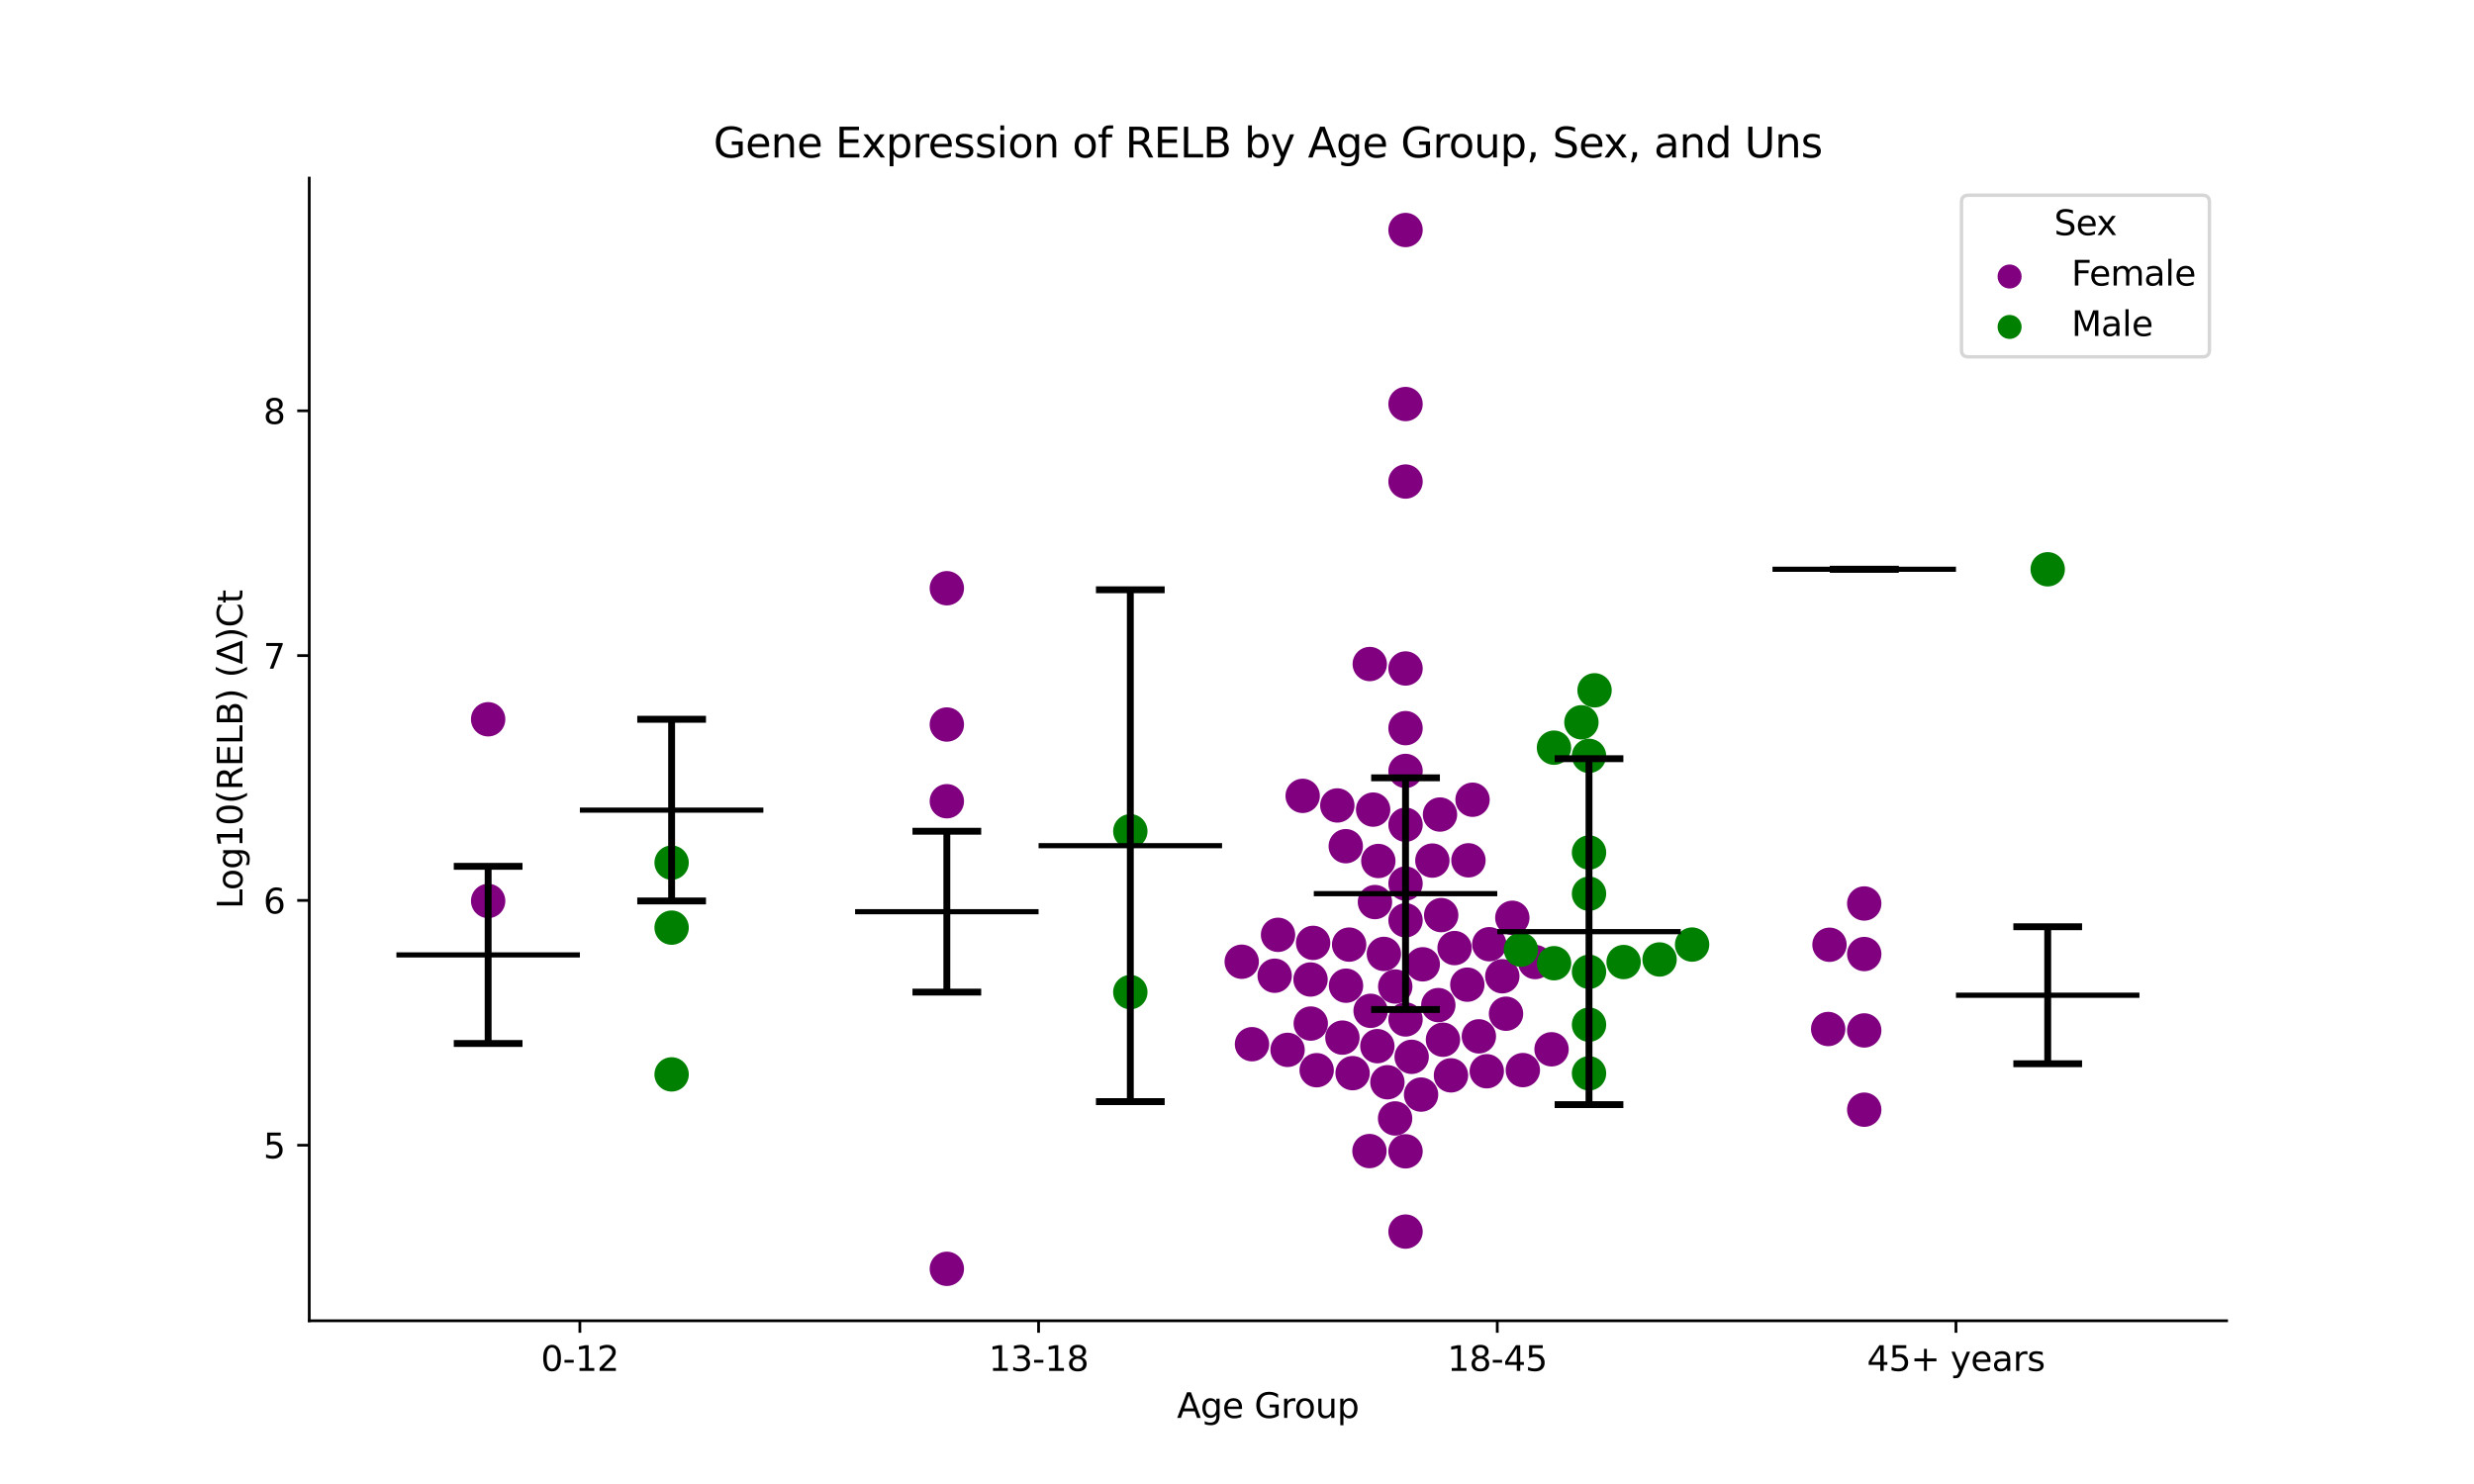 <?xml version="1.0" encoding="utf-8" standalone="no"?>
<!DOCTYPE svg PUBLIC "-//W3C//DTD SVG 1.1//EN"
  "http://www.w3.org/Graphics/SVG/1.1/DTD/svg11.dtd">
<svg xmlns:xlink="http://www.w3.org/1999/xlink" width="720pt" height="432pt" viewBox="0 0 720 432" xmlns="http://www.w3.org/2000/svg" version="1.1">
 <defs>
  <style type="text/css">*{stroke-linejoin: round; stroke-linecap: butt}</style>
 </defs>
 <g id="figure_1">
  <g id="patch_1">
   <path d="M 0 432 
L 720 432 
L 720 0 
L 0 0 
z
" style="fill: #ffffff"/>
  </g>
  <g id="axes_1">
   <g id="patch_2">
    <path d="M 90 384.48 
L 648 384.48 
L 648 51.84 
L 90 51.84 
z
" style="fill: #ffffff"/>
   </g>
   <g id="PathCollection_1">
    <defs>
     <path id="C0_0_3561aa0d0d" d="M 0 5 
C 1.326 5 2.598 4.473 3.536 3.536 
C 4.473 2.598 5 1.326 5 -0 
C 5 -1.326 4.473 -2.598 3.536 -3.536 
C 2.598 -4.473 1.326 -5 0 -5 
C -1.326 -5 -2.598 -4.473 -3.536 -3.536 
C -4.473 -2.598 -5 -1.326 -5 0 
C -5 1.326 -4.473 2.598 -3.536 3.536 
C -2.598 4.473 -1.326 5 0 5 
z
"/>
    </defs>
    <g clip-path="url(#p8a379e621e)">
     <use xlink:href="#C0_0_3561aa0d0d" x="142.062" y="262.275" style="fill: #800080"/>
    </g>
    <g clip-path="url(#p8a379e621e)">
     <use xlink:href="#C0_0_3561aa0d0d" x="142.062" y="209.385" style="fill: #800080"/>
    </g>
   </g>
   <g id="PathCollection_2">
    <defs>
     <path id="C1_0_2208c2d0ed" d="M 0 5 
C 1.326 5 2.598 4.473 3.536 3.536 
C 4.473 2.598 5 1.326 5 -0 
C 5 -1.326 4.473 -2.598 3.536 -3.536 
C 2.598 -4.473 1.326 -5 0 -5 
C -1.326 -5 -2.598 -4.473 -3.536 -3.536 
C -4.473 -2.598 -5 -1.326 -5 0 
C -5 1.326 -4.473 2.598 -3.536 3.536 
C -2.598 4.473 -1.326 5 0 5 
z
"/>
    </defs>
    <g clip-path="url(#p8a379e621e)">
     <use xlink:href="#C1_0_2208c2d0ed" x="195.459" y="270.041" style="fill: #008000"/>
    </g>
    <g clip-path="url(#p8a379e621e)">
     <use xlink:href="#C1_0_2208c2d0ed" x="195.459" y="251.122" style="fill: #008000"/>
    </g>
    <g clip-path="url(#p8a379e621e)">
     <use xlink:href="#C1_0_2208c2d0ed" x="195.459" y="312.76" style="fill: #008000"/>
    </g>
   </g>
   <g id="PathCollection_3">
    <defs>
     <path id="C2_0_47b9a21e6f" d="M 0 5 
C 1.326 5 2.598 4.473 3.536 3.536 
C 4.473 2.598 5 1.326 5 -0 
C 5 -1.326 4.473 -2.598 3.536 -3.536 
C 2.598 -4.473 1.326 -5 0 -5 
C -1.326 -5 -2.598 -4.473 -3.536 -3.536 
C -4.473 -2.598 -5 -1.326 -5 0 
C -5 1.326 -4.473 2.598 -3.536 3.536 
C -2.598 4.473 -1.326 5 0 5 
z
"/>
    </defs>
    <g clip-path="url(#p8a379e621e)">
     <use xlink:href="#C2_0_47b9a21e6f" x="275.555" y="369.36" style="fill: #800080"/>
    </g>
    <g clip-path="url(#p8a379e621e)">
     <use xlink:href="#C2_0_47b9a21e6f" x="275.555" y="210.912" style="fill: #800080"/>
    </g>
    <g clip-path="url(#p8a379e621e)">
     <use xlink:href="#C2_0_47b9a21e6f" x="275.555" y="171.237" style="fill: #800080"/>
    </g>
    <g clip-path="url(#p8a379e621e)">
     <use xlink:href="#C2_0_47b9a21e6f" x="275.555" y="233.245" style="fill: #800080"/>
    </g>
   </g>
   <g id="PathCollection_4">
    <defs>
     <path id="C3_0_a94a806443" d="M 0 5 
C 1.326 5 2.598 4.473 3.536 3.536 
C 4.473 2.598 5 1.326 5 -0 
C 5 -1.326 4.473 -2.598 3.536 -3.536 
C 2.598 -4.473 1.326 -5 0 -5 
C -1.326 -5 -2.598 -4.473 -3.536 -3.536 
C -4.473 -2.598 -5 -1.326 -5 0 
C -5 1.326 -4.473 2.598 -3.536 3.536 
C -2.598 4.473 -1.326 5 0 5 
z
"/>
    </defs>
    <g clip-path="url(#p8a379e621e)">
     <use xlink:href="#C3_0_a94a806443" x="328.952" y="288.812" style="fill: #008000"/>
    </g>
    <g clip-path="url(#p8a379e621e)">
     <use xlink:href="#C3_0_a94a806443" x="328.952" y="241.978" style="fill: #008000"/>
    </g>
   </g>
   <g id="PathCollection_5">
    <defs>
     <path id="C4_0_beb44df873" d="M 0 5 
C 1.326 5 2.598 4.473 3.536 3.536 
C 4.473 2.598 5 1.326 5 -0 
C 5 -1.326 4.473 -2.598 3.536 -3.536 
C 2.598 -4.473 1.326 -5 0 -5 
C -1.326 -5 -2.598 -4.473 -3.536 -3.536 
C -4.473 -2.598 -5 -1.326 -5 0 
C -5 1.326 -4.473 2.598 -3.536 3.536 
C -2.598 4.473 -1.326 5 0 5 
z
"/>
    </defs>
    <g clip-path="url(#p8a379e621e)">
     <use xlink:href="#C4_0_beb44df873" x="409.048" y="358.523" style="fill: #800080"/>
    </g>
    <g clip-path="url(#p8a379e621e)">
     <use xlink:href="#C4_0_beb44df873" x="438.29" y="295.102" style="fill: #800080"/>
    </g>
    <g clip-path="url(#p8a379e621e)">
     <use xlink:href="#C4_0_beb44df873" x="427.029" y="286.642" style="fill: #800080"/>
    </g>
    <g clip-path="url(#p8a379e621e)">
     <use xlink:href="#C4_0_beb44df873" x="419.939" y="302.672" style="fill: #800080"/>
    </g>
    <g clip-path="url(#p8a379e621e)">
     <use xlink:href="#C4_0_beb44df873" x="414.062" y="280.715" style="fill: #800080"/>
    </g>
    <g clip-path="url(#p8a379e621e)">
     <use xlink:href="#C4_0_beb44df873" x="432.693" y="311.848" style="fill: #800080"/>
    </g>
    <g clip-path="url(#p8a379e621e)">
     <use xlink:href="#C4_0_beb44df873" x="374.718" y="305.627" style="fill: #800080"/>
    </g>
    <g clip-path="url(#p8a379e621e)">
     <use xlink:href="#C4_0_beb44df873" x="406.011" y="325.583" style="fill: #800080"/>
    </g>
    <g clip-path="url(#p8a379e621e)">
     <use xlink:href="#C4_0_beb44df873" x="402.743" y="277.691" style="fill: #800080"/>
    </g>
    <g clip-path="url(#p8a379e621e)">
     <use xlink:href="#C4_0_beb44df873" x="418.588" y="292.589" style="fill: #800080"/>
    </g>
    <g clip-path="url(#p8a379e621e)">
     <use xlink:href="#C4_0_beb44df873" x="409.048" y="140.181" style="fill: #800080"/>
    </g>
    <g clip-path="url(#p8a379e621e)">
     <use xlink:href="#C4_0_beb44df873" x="423.318" y="275.994" style="fill: #800080"/>
    </g>
    <g clip-path="url(#p8a379e621e)">
     <use xlink:href="#C4_0_beb44df873" x="392.636" y="274.983" style="fill: #800080"/>
    </g>
    <g clip-path="url(#p8a379e621e)">
     <use xlink:href="#C4_0_beb44df873" x="361.373" y="279.966" style="fill: #800080"/>
    </g>
    <g clip-path="url(#p8a379e621e)">
     <use xlink:href="#C4_0_beb44df873" x="382.149" y="274.476" style="fill: #800080"/>
    </g>
    <g clip-path="url(#p8a379e621e)">
     <use xlink:href="#C4_0_beb44df873" x="427.357" y="250.443" style="fill: #800080"/>
    </g>
    <g clip-path="url(#p8a379e621e)">
     <use xlink:href="#C4_0_beb44df873" x="409.048" y="267.902" style="fill: #800080"/>
    </g>
    <g clip-path="url(#p8a379e621e)">
     <use xlink:href="#C4_0_beb44df873" x="400.849" y="304.541" style="fill: #800080"/>
    </g>
    <g clip-path="url(#p8a379e621e)">
     <use xlink:href="#C4_0_beb44df873" x="403.77" y="315.049" style="fill: #800080"/>
    </g>
    <g clip-path="url(#p8a379e621e)">
     <use xlink:href="#C4_0_beb44df873" x="364.363" y="303.973" style="fill: #800080"/>
    </g>
    <g clip-path="url(#p8a379e621e)">
     <use xlink:href="#C4_0_beb44df873" x="381.467" y="297.966" style="fill: #800080"/>
    </g>
    <g clip-path="url(#p8a379e621e)">
     <use xlink:href="#C4_0_beb44df873" x="409.048" y="117.617" style="fill: #800080"/>
    </g>
    <g clip-path="url(#p8a379e621e)">
     <use xlink:href="#C4_0_beb44df873" x="370.963" y="284.038" style="fill: #800080"/>
    </g>
    <g clip-path="url(#p8a379e621e)">
     <use xlink:href="#C4_0_beb44df873" x="422.269" y="313.041" style="fill: #800080"/>
    </g>
    <g clip-path="url(#p8a379e621e)">
     <use xlink:href="#C4_0_beb44df873" x="383.184" y="311.543" style="fill: #800080"/>
    </g>
    <g clip-path="url(#p8a379e621e)">
     <use xlink:href="#C4_0_beb44df873" x="409.048" y="66.96" style="fill: #800080"/>
    </g>
    <g clip-path="url(#p8a379e621e)">
     <use xlink:href="#C4_0_beb44df873" x="391.727" y="286.941" style="fill: #800080"/>
    </g>
    <g clip-path="url(#p8a379e621e)">
     <use xlink:href="#C4_0_beb44df873" x="409.048" y="194.597" style="fill: #800080"/>
    </g>
    <g clip-path="url(#p8a379e621e)">
     <use xlink:href="#C4_0_beb44df873" x="413.569" y="318.641" style="fill: #800080"/>
    </g>
    <g clip-path="url(#p8a379e621e)">
     <use xlink:href="#C4_0_beb44df873" x="437.21" y="284.196" style="fill: #800080"/>
    </g>
    <g clip-path="url(#p8a379e621e)">
     <use xlink:href="#C4_0_beb44df873" x="390.677" y="302.06" style="fill: #800080"/>
    </g>
    <g clip-path="url(#p8a379e621e)">
     <use xlink:href="#C4_0_beb44df873" x="406.053" y="287.182" style="fill: #800080"/>
    </g>
    <g clip-path="url(#p8a379e621e)">
     <use xlink:href="#C4_0_beb44df873" x="381.4" y="285.136" style="fill: #800080"/>
    </g>
    <g clip-path="url(#p8a379e621e)">
     <use xlink:href="#C4_0_beb44df873" x="409.048" y="257.206" style="fill: #800080"/>
    </g>
    <g clip-path="url(#p8a379e621e)">
     <use xlink:href="#C4_0_beb44df873" x="443.188" y="311.512" style="fill: #800080"/>
    </g>
    <g clip-path="url(#p8a379e621e)">
     <use xlink:href="#C4_0_beb44df873" x="451.542" y="305.454" style="fill: #800080"/>
    </g>
    <g clip-path="url(#p8a379e621e)">
     <use xlink:href="#C4_0_beb44df873" x="409.048" y="211.965" style="fill: #800080"/>
    </g>
    <g clip-path="url(#p8a379e621e)">
     <use xlink:href="#C4_0_beb44df873" x="393.645" y="312.401" style="fill: #800080"/>
    </g>
    <g clip-path="url(#p8a379e621e)">
     <use xlink:href="#C4_0_beb44df873" x="371.942" y="272.134" style="fill: #800080"/>
    </g>
    <g clip-path="url(#p8a379e621e)">
     <use xlink:href="#C4_0_beb44df873" x="389.197" y="234.47" style="fill: #800080"/>
    </g>
    <g clip-path="url(#p8a379e621e)">
     <use xlink:href="#C4_0_beb44df873" x="399.619" y="235.682" style="fill: #800080"/>
    </g>
    <g clip-path="url(#p8a379e621e)">
     <use xlink:href="#C4_0_beb44df873" x="419.428" y="266.395" style="fill: #800080"/>
    </g>
    <g clip-path="url(#p8a379e621e)">
     <use xlink:href="#C4_0_beb44df873" x="409.048" y="240.083" style="fill: #800080"/>
    </g>
    <g clip-path="url(#p8a379e621e)">
     <use xlink:href="#C4_0_beb44df873" x="419.076" y="237.118" style="fill: #800080"/>
    </g>
    <g clip-path="url(#p8a379e621e)">
     <use xlink:href="#C4_0_beb44df873" x="379.113" y="231.682" style="fill: #800080"/>
    </g>
    <g clip-path="url(#p8a379e621e)">
     <use xlink:href="#C4_0_beb44df873" x="409.048" y="335.155" style="fill: #800080"/>
    </g>
    <g clip-path="url(#p8a379e621e)">
     <use xlink:href="#C4_0_beb44df873" x="398.636" y="193.306" style="fill: #800080"/>
    </g>
    <g clip-path="url(#p8a379e621e)">
     <use xlink:href="#C4_0_beb44df873" x="428.55" y="232.807" style="fill: #800080"/>
    </g>
    <g clip-path="url(#p8a379e621e)">
     <use xlink:href="#C4_0_beb44df873" x="416.857" y="250.522" style="fill: #800080"/>
    </g>
    <g clip-path="url(#p8a379e621e)">
     <use xlink:href="#C4_0_beb44df873" x="391.654" y="246.33" style="fill: #800080"/>
    </g>
    <g clip-path="url(#p8a379e621e)">
     <use xlink:href="#C4_0_beb44df873" x="446.767" y="280.054" style="fill: #800080"/>
    </g>
    <g clip-path="url(#p8a379e621e)">
     <use xlink:href="#C4_0_beb44df873" x="440.126" y="267.174" style="fill: #800080"/>
    </g>
    <g clip-path="url(#p8a379e621e)">
     <use xlink:href="#C4_0_beb44df873" x="409.048" y="224.426" style="fill: #800080"/>
    </g>
    <g clip-path="url(#p8a379e621e)">
     <use xlink:href="#C4_0_beb44df873" x="410.83" y="307.646" style="fill: #800080"/>
    </g>
    <g clip-path="url(#p8a379e621e)">
     <use xlink:href="#C4_0_beb44df873" x="400.148" y="262.596" style="fill: #800080"/>
    </g>
    <g clip-path="url(#p8a379e621e)">
     <use xlink:href="#C4_0_beb44df873" x="398.548" y="335.083" style="fill: #800080"/>
    </g>
    <g clip-path="url(#p8a379e621e)">
     <use xlink:href="#C4_0_beb44df873" x="398.883" y="294.259" style="fill: #800080"/>
    </g>
    <g clip-path="url(#p8a379e621e)">
     <use xlink:href="#C4_0_beb44df873" x="401.128" y="250.641" style="fill: #800080"/>
    </g>
    <g clip-path="url(#p8a379e621e)">
     <use xlink:href="#C4_0_beb44df873" x="430.388" y="301.687" style="fill: #800080"/>
    </g>
    <g clip-path="url(#p8a379e621e)">
     <use xlink:href="#C4_0_beb44df873" x="409.048" y="296.766" style="fill: #800080"/>
    </g>
    <g clip-path="url(#p8a379e621e)">
     <use xlink:href="#C4_0_beb44df873" x="433.421" y="274.87" style="fill: #800080"/>
    </g>
   </g>
   <g id="PathCollection_6">
    <defs>
     <path id="C5_0_967a2cacb2" d="M 0 5 
C 1.326 5 2.598 4.473 3.536 3.536 
C 4.473 2.598 5 1.326 5 -0 
C 5 -1.326 4.473 -2.598 3.536 -3.536 
C 2.598 -4.473 1.326 -5 0 -5 
C -1.326 -5 -2.598 -4.473 -3.536 -3.536 
C -4.473 -2.598 -5 -1.326 -5 0 
C -5 1.326 -4.473 2.598 -3.536 3.536 
C -2.598 4.473 -1.326 5 0 5 
z
"/>
    </defs>
    <g clip-path="url(#p8a379e621e)">
     <use xlink:href="#C5_0_967a2cacb2" x="452.278" y="280.398" style="fill: #008000"/>
    </g>
    <g clip-path="url(#p8a379e621e)">
     <use xlink:href="#C5_0_967a2cacb2" x="462.445" y="282.896" style="fill: #008000"/>
    </g>
    <g clip-path="url(#p8a379e621e)">
     <use xlink:href="#C5_0_967a2cacb2" x="462.445" y="312.458" style="fill: #008000"/>
    </g>
    <g clip-path="url(#p8a379e621e)">
     <use xlink:href="#C5_0_967a2cacb2" x="492.446" y="274.973" style="fill: #008000"/>
    </g>
    <g clip-path="url(#p8a379e621e)">
     <use xlink:href="#C5_0_967a2cacb2" x="460.231" y="210.268" style="fill: #008000"/>
    </g>
    <g clip-path="url(#p8a379e621e)">
     <use xlink:href="#C5_0_967a2cacb2" x="462.445" y="248.17" style="fill: #008000"/>
    </g>
    <g clip-path="url(#p8a379e621e)">
     <use xlink:href="#C5_0_967a2cacb2" x="462.445" y="298.29" style="fill: #008000"/>
    </g>
    <g clip-path="url(#p8a379e621e)">
     <use xlink:href="#C5_0_967a2cacb2" x="464.058" y="200.956" style="fill: #008000"/>
    </g>
    <g clip-path="url(#p8a379e621e)">
     <use xlink:href="#C5_0_967a2cacb2" x="482.983" y="279.307" style="fill: #008000"/>
    </g>
    <g clip-path="url(#p8a379e621e)">
     <use xlink:href="#C5_0_967a2cacb2" x="442.63" y="276.452" style="fill: #008000"/>
    </g>
    <g clip-path="url(#p8a379e621e)">
     <use xlink:href="#C5_0_967a2cacb2" x="462.445" y="260.166" style="fill: #008000"/>
    </g>
    <g clip-path="url(#p8a379e621e)">
     <use xlink:href="#C5_0_967a2cacb2" x="472.513" y="280.056" style="fill: #008000"/>
    </g>
    <g clip-path="url(#p8a379e621e)">
     <use xlink:href="#C5_0_967a2cacb2" x="462.445" y="220.043" style="fill: #008000"/>
    </g>
    <g clip-path="url(#p8a379e621e)">
     <use xlink:href="#C5_0_967a2cacb2" x="452.249" y="217.653" style="fill: #008000"/>
    </g>
   </g>
   <g id="PathCollection_7">
    <defs>
     <path id="C6_0_1c5e62ba7e" d="M 0 5 
C 1.326 5 2.598 4.473 3.536 3.536 
C 4.473 2.598 5 1.326 5 -0 
C 5 -1.326 4.473 -2.598 3.536 -3.536 
C 2.598 -4.473 1.326 -5 0 -5 
C -1.326 -5 -2.598 -4.473 -3.536 -3.536 
C -4.473 -2.598 -5 -1.326 -5 0 
C -5 1.326 -4.473 2.598 -3.536 3.536 
C -2.598 4.473 -1.326 5 0 5 
z
"/>
    </defs>
    <g clip-path="url(#p8a379e621e)">
     <use xlink:href="#C6_0_1c5e62ba7e" x="532.431" y="275.024" style="fill: #800080"/>
    </g>
    <g clip-path="url(#p8a379e621e)">
     <use xlink:href="#C6_0_1c5e62ba7e" x="542.541" y="277.726" style="fill: #800080"/>
    </g>
    <g clip-path="url(#p8a379e621e)">
     <use xlink:href="#C6_0_1c5e62ba7e" x="542.541" y="323.035" style="fill: #800080"/>
    </g>
    <g clip-path="url(#p8a379e621e)">
     <use xlink:href="#C6_0_1c5e62ba7e" x="542.541" y="299.961" style="fill: #800080"/>
    </g>
    <g clip-path="url(#p8a379e621e)">
     <use xlink:href="#C6_0_1c5e62ba7e" x="532.049" y="299.552" style="fill: #800080"/>
    </g>
    <g clip-path="url(#p8a379e621e)">
     <use xlink:href="#C6_0_1c5e62ba7e" x="542.541" y="263.009" style="fill: #800080"/>
    </g>
   </g>
   <g id="PathCollection_8">
    <defs>
     <path id="mcac1f02730" d="M 0 5 
C 1.326 5 2.598 4.473 3.536 3.536 
C 4.473 2.598 5 1.326 5 0 
C 5 -1.326 4.473 -2.598 3.536 -3.536 
C 2.598 -4.473 1.326 -5 0 -5 
C -1.326 -5 -2.598 -4.473 -3.536 -3.536 
C -4.473 -2.598 -5 -1.326 -5 0 
C -5 1.326 -4.473 2.598 -3.536 3.536 
C -2.598 4.473 -1.326 5 0 5 
z
"/>
    </defs>
    <g clip-path="url(#p8a379e621e)">
     <use xlink:href="#mcac1f02730" x="595.938" y="165.721" style="fill: #008000"/>
    </g>
   </g>
   <g id="PathCollection_9"/>
   <g id="PathCollection_10"/>
   <g id="matplotlib.axis_1">
    <g id="xtick_1">
     <g id="line2d_1">
      <defs>
       <path id="m7f7aa48b36" d="M 0 0 
L 0 3.5 
" style="stroke: #000000; stroke-width: 0.8"/>
      </defs>
      <g>
       <use xlink:href="#m7f7aa48b36" x="168.761" y="384.48" style="stroke: #000000; stroke-width: 0.8"/>
      </g>
     </g>
     <g id="text_1">
      <!-- 0-12 -->
      <g transform="translate(157.413 399.078) scale(0.1 -0.1)">
       <defs>
        <path id="DejaVuSans-30" d="M 2034 4250 
Q 1547 4250 1301 3770 
Q 1056 3291 1056 2328 
Q 1056 1369 1301 889 
Q 1547 409 2034 409 
Q 2525 409 2770 889 
Q 3016 1369 3016 2328 
Q 3016 3291 2770 3770 
Q 2525 4250 2034 4250 
z
M 2034 4750 
Q 2819 4750 3233 4129 
Q 3647 3509 3647 2328 
Q 3647 1150 3233 529 
Q 2819 -91 2034 -91 
Q 1250 -91 836 529 
Q 422 1150 422 2328 
Q 422 3509 836 4129 
Q 1250 4750 2034 4750 
z
" transform="scale(0.016)"/>
        <path id="DejaVuSans-2d" d="M 313 2009 
L 1997 2009 
L 1997 1497 
L 313 1497 
L 313 2009 
z
" transform="scale(0.016)"/>
        <path id="DejaVuSans-31" d="M 794 531 
L 1825 531 
L 1825 4091 
L 703 3866 
L 703 4441 
L 1819 4666 
L 2450 4666 
L 2450 531 
L 3481 531 
L 3481 0 
L 794 0 
L 794 531 
z
" transform="scale(0.016)"/>
        <path id="DejaVuSans-32" d="M 1228 531 
L 3431 531 
L 3431 0 
L 469 0 
L 469 531 
Q 828 903 1448 1529 
Q 2069 2156 2228 2338 
Q 2531 2678 2651 2914 
Q 2772 3150 2772 3378 
Q 2772 3750 2511 3984 
Q 2250 4219 1831 4219 
Q 1534 4219 1204 4116 
Q 875 4013 500 3803 
L 500 4441 
Q 881 4594 1212 4672 
Q 1544 4750 1819 4750 
Q 2544 4750 2975 4387 
Q 3406 4025 3406 3419 
Q 3406 3131 3298 2873 
Q 3191 2616 2906 2266 
Q 2828 2175 2409 1742 
Q 1991 1309 1228 531 
z
" transform="scale(0.016)"/>
       </defs>
       <use xlink:href="#DejaVuSans-30"/>
       <use xlink:href="#DejaVuSans-2d" x="63.623"/>
       <use xlink:href="#DejaVuSans-31" x="99.707"/>
       <use xlink:href="#DejaVuSans-32" x="163.33"/>
      </g>
     </g>
    </g>
    <g id="xtick_2">
     <g id="line2d_2">
      <g>
       <use xlink:href="#m7f7aa48b36" x="302.254" y="384.48" style="stroke: #000000; stroke-width: 0.8"/>
      </g>
     </g>
     <g id="text_2">
      <!-- 13-18 -->
      <g transform="translate(287.725 399.078) scale(0.1 -0.1)">
       <defs>
        <path id="DejaVuSans-33" d="M 2597 2516 
Q 3050 2419 3304 2112 
Q 3559 1806 3559 1356 
Q 3559 666 3084 287 
Q 2609 -91 1734 -91 
Q 1441 -91 1130 -33 
Q 819 25 488 141 
L 488 750 
Q 750 597 1062 519 
Q 1375 441 1716 441 
Q 2309 441 2620 675 
Q 2931 909 2931 1356 
Q 2931 1769 2642 2001 
Q 2353 2234 1838 2234 
L 1294 2234 
L 1294 2753 
L 1863 2753 
Q 2328 2753 2575 2939 
Q 2822 3125 2822 3475 
Q 2822 3834 2567 4026 
Q 2313 4219 1838 4219 
Q 1578 4219 1281 4162 
Q 984 4106 628 3988 
L 628 4550 
Q 988 4650 1302 4700 
Q 1616 4750 1894 4750 
Q 2613 4750 3031 4423 
Q 3450 4097 3450 3541 
Q 3450 3153 3228 2886 
Q 3006 2619 2597 2516 
z
" transform="scale(0.016)"/>
        <path id="DejaVuSans-38" d="M 2034 2216 
Q 1584 2216 1326 1975 
Q 1069 1734 1069 1313 
Q 1069 891 1326 650 
Q 1584 409 2034 409 
Q 2484 409 2743 651 
Q 3003 894 3003 1313 
Q 3003 1734 2745 1975 
Q 2488 2216 2034 2216 
z
M 1403 2484 
Q 997 2584 770 2862 
Q 544 3141 544 3541 
Q 544 4100 942 4425 
Q 1341 4750 2034 4750 
Q 2731 4750 3128 4425 
Q 3525 4100 3525 3541 
Q 3525 3141 3298 2862 
Q 3072 2584 2669 2484 
Q 3125 2378 3379 2068 
Q 3634 1759 3634 1313 
Q 3634 634 3220 271 
Q 2806 -91 2034 -91 
Q 1263 -91 848 271 
Q 434 634 434 1313 
Q 434 1759 690 2068 
Q 947 2378 1403 2484 
z
M 1172 3481 
Q 1172 3119 1398 2916 
Q 1625 2713 2034 2713 
Q 2441 2713 2670 2916 
Q 2900 3119 2900 3481 
Q 2900 3844 2670 4047 
Q 2441 4250 2034 4250 
Q 1625 4250 1398 4047 
Q 1172 3844 1172 3481 
z
" transform="scale(0.016)"/>
       </defs>
       <use xlink:href="#DejaVuSans-31"/>
       <use xlink:href="#DejaVuSans-33" x="63.623"/>
       <use xlink:href="#DejaVuSans-2d" x="127.246"/>
       <use xlink:href="#DejaVuSans-31" x="163.33"/>
       <use xlink:href="#DejaVuSans-38" x="226.953"/>
      </g>
     </g>
    </g>
    <g id="xtick_3">
     <g id="line2d_3">
      <g>
       <use xlink:href="#m7f7aa48b36" x="435.746" y="384.48" style="stroke: #000000; stroke-width: 0.8"/>
      </g>
     </g>
     <g id="text_3">
      <!-- 18-45 -->
      <g transform="translate(421.218 399.078) scale(0.1 -0.1)">
       <defs>
        <path id="DejaVuSans-34" d="M 2419 4116 
L 825 1625 
L 2419 1625 
L 2419 4116 
z
M 2253 4666 
L 3047 4666 
L 3047 1625 
L 3713 1625 
L 3713 1100 
L 3047 1100 
L 3047 0 
L 2419 0 
L 2419 1100 
L 313 1100 
L 313 1709 
L 2253 4666 
z
" transform="scale(0.016)"/>
        <path id="DejaVuSans-35" d="M 691 4666 
L 3169 4666 
L 3169 4134 
L 1269 4134 
L 1269 2991 
Q 1406 3038 1543 3061 
Q 1681 3084 1819 3084 
Q 2600 3084 3056 2656 
Q 3513 2228 3513 1497 
Q 3513 744 3044 326 
Q 2575 -91 1722 -91 
Q 1428 -91 1123 -41 
Q 819 9 494 109 
L 494 744 
Q 775 591 1075 516 
Q 1375 441 1709 441 
Q 2250 441 2565 725 
Q 2881 1009 2881 1497 
Q 2881 1984 2565 2268 
Q 2250 2553 1709 2553 
Q 1456 2553 1204 2497 
Q 953 2441 691 2322 
L 691 4666 
z
" transform="scale(0.016)"/>
       </defs>
       <use xlink:href="#DejaVuSans-31"/>
       <use xlink:href="#DejaVuSans-38" x="63.623"/>
       <use xlink:href="#DejaVuSans-2d" x="127.246"/>
       <use xlink:href="#DejaVuSans-34" x="163.33"/>
       <use xlink:href="#DejaVuSans-35" x="226.953"/>
      </g>
     </g>
    </g>
    <g id="xtick_4">
     <g id="line2d_4">
      <g>
       <use xlink:href="#m7f7aa48b36" x="569.239" y="384.48" style="stroke: #000000; stroke-width: 0.8"/>
      </g>
     </g>
     <g id="text_4">
      <!-- 45+ years -->
      <g transform="translate(543.338 399.078) scale(0.1 -0.1)">
       <defs>
        <path id="DejaVuSans-2b" d="M 2944 4013 
L 2944 2272 
L 4684 2272 
L 4684 1741 
L 2944 1741 
L 2944 0 
L 2419 0 
L 2419 1741 
L 678 1741 
L 678 2272 
L 2419 2272 
L 2419 4013 
L 2944 4013 
z
" transform="scale(0.016)"/>
        <path id="DejaVuSans-20" transform="scale(0.016)"/>
        <path id="DejaVuSans-79" d="M 2059 -325 
Q 1816 -950 1584 -1140 
Q 1353 -1331 966 -1331 
L 506 -1331 
L 506 -850 
L 844 -850 
Q 1081 -850 1212 -737 
Q 1344 -625 1503 -206 
L 1606 56 
L 191 3500 
L 800 3500 
L 1894 763 
L 2988 3500 
L 3597 3500 
L 2059 -325 
z
" transform="scale(0.016)"/>
        <path id="DejaVuSans-65" d="M 3597 1894 
L 3597 1613 
L 953 1613 
Q 991 1019 1311 708 
Q 1631 397 2203 397 
Q 2534 397 2845 478 
Q 3156 559 3463 722 
L 3463 178 
Q 3153 47 2828 -22 
Q 2503 -91 2169 -91 
Q 1331 -91 842 396 
Q 353 884 353 1716 
Q 353 2575 817 3079 
Q 1281 3584 2069 3584 
Q 2775 3584 3186 3129 
Q 3597 2675 3597 1894 
z
M 3022 2063 
Q 3016 2534 2758 2815 
Q 2500 3097 2075 3097 
Q 1594 3097 1305 2825 
Q 1016 2553 972 2059 
L 3022 2063 
z
" transform="scale(0.016)"/>
        <path id="DejaVuSans-61" d="M 2194 1759 
Q 1497 1759 1228 1600 
Q 959 1441 959 1056 
Q 959 750 1161 570 
Q 1363 391 1709 391 
Q 2188 391 2477 730 
Q 2766 1069 2766 1631 
L 2766 1759 
L 2194 1759 
z
M 3341 1997 
L 3341 0 
L 2766 0 
L 2766 531 
Q 2569 213 2275 61 
Q 1981 -91 1556 -91 
Q 1019 -91 701 211 
Q 384 513 384 1019 
Q 384 1609 779 1909 
Q 1175 2209 1959 2209 
L 2766 2209 
L 2766 2266 
Q 2766 2663 2505 2880 
Q 2244 3097 1772 3097 
Q 1472 3097 1187 3025 
Q 903 2953 641 2809 
L 641 3341 
Q 956 3463 1253 3523 
Q 1550 3584 1831 3584 
Q 2591 3584 2966 3190 
Q 3341 2797 3341 1997 
z
" transform="scale(0.016)"/>
        <path id="DejaVuSans-72" d="M 2631 2963 
Q 2534 3019 2420 3045 
Q 2306 3072 2169 3072 
Q 1681 3072 1420 2755 
Q 1159 2438 1159 1844 
L 1159 0 
L 581 0 
L 581 3500 
L 1159 3500 
L 1159 2956 
Q 1341 3275 1631 3429 
Q 1922 3584 2338 3584 
Q 2397 3584 2469 3576 
Q 2541 3569 2628 3553 
L 2631 2963 
z
" transform="scale(0.016)"/>
        <path id="DejaVuSans-73" d="M 2834 3397 
L 2834 2853 
Q 2591 2978 2328 3040 
Q 2066 3103 1784 3103 
Q 1356 3103 1142 2972 
Q 928 2841 928 2578 
Q 928 2378 1081 2264 
Q 1234 2150 1697 2047 
L 1894 2003 
Q 2506 1872 2764 1633 
Q 3022 1394 3022 966 
Q 3022 478 2636 193 
Q 2250 -91 1575 -91 
Q 1294 -91 989 -36 
Q 684 19 347 128 
L 347 722 
Q 666 556 975 473 
Q 1284 391 1588 391 
Q 1994 391 2212 530 
Q 2431 669 2431 922 
Q 2431 1156 2273 1281 
Q 2116 1406 1581 1522 
L 1381 1569 
Q 847 1681 609 1914 
Q 372 2147 372 2553 
Q 372 3047 722 3315 
Q 1072 3584 1716 3584 
Q 2034 3584 2315 3537 
Q 2597 3491 2834 3397 
z
" transform="scale(0.016)"/>
       </defs>
       <use xlink:href="#DejaVuSans-34"/>
       <use xlink:href="#DejaVuSans-35" x="63.623"/>
       <use xlink:href="#DejaVuSans-2b" x="127.246"/>
       <use xlink:href="#DejaVuSans-20" x="211.035"/>
       <use xlink:href="#DejaVuSans-79" x="242.822"/>
       <use xlink:href="#DejaVuSans-65" x="302.002"/>
       <use xlink:href="#DejaVuSans-61" x="363.525"/>
       <use xlink:href="#DejaVuSans-72" x="424.805"/>
       <use xlink:href="#DejaVuSans-73" x="465.918"/>
      </g>
     </g>
    </g>
    <g id="text_5">
     <!-- Age Group -->
     <g transform="translate(342.52 412.757) scale(0.1 -0.1)">
      <defs>
       <path id="DejaVuSans-41" d="M 2188 4044 
L 1331 1722 
L 3047 1722 
L 2188 4044 
z
M 1831 4666 
L 2547 4666 
L 4325 0 
L 3669 0 
L 3244 1197 
L 1141 1197 
L 716 0 
L 50 0 
L 1831 4666 
z
" transform="scale(0.016)"/>
       <path id="DejaVuSans-67" d="M 2906 1791 
Q 2906 2416 2648 2759 
Q 2391 3103 1925 3103 
Q 1463 3103 1205 2759 
Q 947 2416 947 1791 
Q 947 1169 1205 825 
Q 1463 481 1925 481 
Q 2391 481 2648 825 
Q 2906 1169 2906 1791 
z
M 3481 434 
Q 3481 -459 3084 -895 
Q 2688 -1331 1869 -1331 
Q 1566 -1331 1297 -1286 
Q 1028 -1241 775 -1147 
L 775 -588 
Q 1028 -725 1275 -790 
Q 1522 -856 1778 -856 
Q 2344 -856 2625 -561 
Q 2906 -266 2906 331 
L 2906 616 
Q 2728 306 2450 153 
Q 2172 0 1784 0 
Q 1141 0 747 490 
Q 353 981 353 1791 
Q 353 2603 747 3093 
Q 1141 3584 1784 3584 
Q 2172 3584 2450 3431 
Q 2728 3278 2906 2969 
L 2906 3500 
L 3481 3500 
L 3481 434 
z
" transform="scale(0.016)"/>
       <path id="DejaVuSans-47" d="M 3809 666 
L 3809 1919 
L 2778 1919 
L 2778 2438 
L 4434 2438 
L 4434 434 
Q 4069 175 3628 42 
Q 3188 -91 2688 -91 
Q 1594 -91 976 548 
Q 359 1188 359 2328 
Q 359 3472 976 4111 
Q 1594 4750 2688 4750 
Q 3144 4750 3555 4637 
Q 3966 4525 4313 4306 
L 4313 3634 
Q 3963 3931 3569 4081 
Q 3175 4231 2741 4231 
Q 1884 4231 1454 3753 
Q 1025 3275 1025 2328 
Q 1025 1384 1454 906 
Q 1884 428 2741 428 
Q 3075 428 3337 486 
Q 3600 544 3809 666 
z
" transform="scale(0.016)"/>
       <path id="DejaVuSans-6f" d="M 1959 3097 
Q 1497 3097 1228 2736 
Q 959 2375 959 1747 
Q 959 1119 1226 758 
Q 1494 397 1959 397 
Q 2419 397 2687 759 
Q 2956 1122 2956 1747 
Q 2956 2369 2687 2733 
Q 2419 3097 1959 3097 
z
M 1959 3584 
Q 2709 3584 3137 3096 
Q 3566 2609 3566 1747 
Q 3566 888 3137 398 
Q 2709 -91 1959 -91 
Q 1206 -91 779 398 
Q 353 888 353 1747 
Q 353 2609 779 3096 
Q 1206 3584 1959 3584 
z
" transform="scale(0.016)"/>
       <path id="DejaVuSans-75" d="M 544 1381 
L 544 3500 
L 1119 3500 
L 1119 1403 
Q 1119 906 1312 657 
Q 1506 409 1894 409 
Q 2359 409 2629 706 
Q 2900 1003 2900 1516 
L 2900 3500 
L 3475 3500 
L 3475 0 
L 2900 0 
L 2900 538 
Q 2691 219 2414 64 
Q 2138 -91 1772 -91 
Q 1169 -91 856 284 
Q 544 659 544 1381 
z
M 1991 3584 
L 1991 3584 
z
" transform="scale(0.016)"/>
       <path id="DejaVuSans-70" d="M 1159 525 
L 1159 -1331 
L 581 -1331 
L 581 3500 
L 1159 3500 
L 1159 2969 
Q 1341 3281 1617 3432 
Q 1894 3584 2278 3584 
Q 2916 3584 3314 3078 
Q 3713 2572 3713 1747 
Q 3713 922 3314 415 
Q 2916 -91 2278 -91 
Q 1894 -91 1617 61 
Q 1341 213 1159 525 
z
M 3116 1747 
Q 3116 2381 2855 2742 
Q 2594 3103 2138 3103 
Q 1681 3103 1420 2742 
Q 1159 2381 1159 1747 
Q 1159 1113 1420 752 
Q 1681 391 2138 391 
Q 2594 391 2855 752 
Q 3116 1113 3116 1747 
z
" transform="scale(0.016)"/>
      </defs>
      <use xlink:href="#DejaVuSans-41"/>
      <use xlink:href="#DejaVuSans-67" x="68.408"/>
      <use xlink:href="#DejaVuSans-65" x="131.885"/>
      <use xlink:href="#DejaVuSans-20" x="193.408"/>
      <use xlink:href="#DejaVuSans-47" x="225.195"/>
      <use xlink:href="#DejaVuSans-72" x="302.686"/>
      <use xlink:href="#DejaVuSans-6f" x="341.549"/>
      <use xlink:href="#DejaVuSans-75" x="402.73"/>
      <use xlink:href="#DejaVuSans-70" x="466.109"/>
     </g>
    </g>
   </g>
   <g id="matplotlib.axis_2">
    <g id="ytick_1">
     <g id="line2d_5">
      <defs>
       <path id="m10b94b12a4" d="M 0 0 
L -3.5 0 
" style="stroke: #000000; stroke-width: 0.8"/>
      </defs>
      <g>
       <use xlink:href="#m10b94b12a4" x="90" y="333.377" style="stroke: #000000; stroke-width: 0.8"/>
      </g>
     </g>
     <g id="text_6">
      <!-- 5 -->
      <g transform="translate(76.638 337.176) scale(0.1 -0.1)">
       <use xlink:href="#DejaVuSans-35"/>
      </g>
     </g>
    </g>
    <g id="ytick_2">
     <g id="line2d_6">
      <g>
       <use xlink:href="#m10b94b12a4" x="90" y="262.114" style="stroke: #000000; stroke-width: 0.8"/>
      </g>
     </g>
     <g id="text_7">
      <!-- 6 -->
      <g transform="translate(76.638 265.914) scale(0.1 -0.1)">
       <defs>
        <path id="DejaVuSans-36" d="M 2113 2584 
Q 1688 2584 1439 2293 
Q 1191 2003 1191 1497 
Q 1191 994 1439 701 
Q 1688 409 2113 409 
Q 2538 409 2786 701 
Q 3034 994 3034 1497 
Q 3034 2003 2786 2293 
Q 2538 2584 2113 2584 
z
M 3366 4563 
L 3366 3988 
Q 3128 4100 2886 4159 
Q 2644 4219 2406 4219 
Q 1781 4219 1451 3797 
Q 1122 3375 1075 2522 
Q 1259 2794 1537 2939 
Q 1816 3084 2150 3084 
Q 2853 3084 3261 2657 
Q 3669 2231 3669 1497 
Q 3669 778 3244 343 
Q 2819 -91 2113 -91 
Q 1303 -91 875 529 
Q 447 1150 447 2328 
Q 447 3434 972 4092 
Q 1497 4750 2381 4750 
Q 2619 4750 2861 4703 
Q 3103 4656 3366 4563 
z
" transform="scale(0.016)"/>
       </defs>
       <use xlink:href="#DejaVuSans-36"/>
      </g>
     </g>
    </g>
    <g id="ytick_3">
     <g id="line2d_7">
      <g>
       <use xlink:href="#m10b94b12a4" x="90" y="190.852" style="stroke: #000000; stroke-width: 0.8"/>
      </g>
     </g>
     <g id="text_8">
      <!-- 7 -->
      <g transform="translate(76.638 194.651) scale(0.1 -0.1)">
       <defs>
        <path id="DejaVuSans-37" d="M 525 4666 
L 3525 4666 
L 3525 4397 
L 1831 0 
L 1172 0 
L 2766 4134 
L 525 4134 
L 525 4666 
z
" transform="scale(0.016)"/>
       </defs>
       <use xlink:href="#DejaVuSans-37"/>
      </g>
     </g>
    </g>
    <g id="ytick_4">
     <g id="line2d_8">
      <g>
       <use xlink:href="#m10b94b12a4" x="90" y="119.589" style="stroke: #000000; stroke-width: 0.8"/>
      </g>
     </g>
     <g id="text_9">
      <!-- 8 -->
      <g transform="translate(76.638 123.388) scale(0.1 -0.1)">
       <use xlink:href="#DejaVuSans-38"/>
      </g>
     </g>
    </g>
    <g id="text_10">
     <!-- Log10(RELB) (Δ)Ct -->
     <g transform="translate(70.558 264.569) rotate(-90) scale(0.1 -0.1)">
      <defs>
       <path id="DejaVuSans-4c" d="M 628 4666 
L 1259 4666 
L 1259 531 
L 3531 531 
L 3531 0 
L 628 0 
L 628 4666 
z
" transform="scale(0.016)"/>
       <path id="DejaVuSans-28" d="M 1984 4856 
Q 1566 4138 1362 3434 
Q 1159 2731 1159 2009 
Q 1159 1288 1364 580 
Q 1569 -128 1984 -844 
L 1484 -844 
Q 1016 -109 783 600 
Q 550 1309 550 2009 
Q 550 2706 781 3412 
Q 1013 4119 1484 4856 
L 1984 4856 
z
" transform="scale(0.016)"/>
       <path id="DejaVuSans-52" d="M 2841 2188 
Q 3044 2119 3236 1894 
Q 3428 1669 3622 1275 
L 4263 0 
L 3584 0 
L 2988 1197 
Q 2756 1666 2539 1819 
Q 2322 1972 1947 1972 
L 1259 1972 
L 1259 0 
L 628 0 
L 628 4666 
L 2053 4666 
Q 2853 4666 3247 4331 
Q 3641 3997 3641 3322 
Q 3641 2881 3436 2590 
Q 3231 2300 2841 2188 
z
M 1259 4147 
L 1259 2491 
L 2053 2491 
Q 2509 2491 2742 2702 
Q 2975 2913 2975 3322 
Q 2975 3731 2742 3939 
Q 2509 4147 2053 4147 
L 1259 4147 
z
" transform="scale(0.016)"/>
       <path id="DejaVuSans-45" d="M 628 4666 
L 3578 4666 
L 3578 4134 
L 1259 4134 
L 1259 2753 
L 3481 2753 
L 3481 2222 
L 1259 2222 
L 1259 531 
L 3634 531 
L 3634 0 
L 628 0 
L 628 4666 
z
" transform="scale(0.016)"/>
       <path id="DejaVuSans-42" d="M 1259 2228 
L 1259 519 
L 2272 519 
Q 2781 519 3026 730 
Q 3272 941 3272 1375 
Q 3272 1813 3026 2020 
Q 2781 2228 2272 2228 
L 1259 2228 
z
M 1259 4147 
L 1259 2741 
L 2194 2741 
Q 2656 2741 2882 2914 
Q 3109 3088 3109 3444 
Q 3109 3797 2882 3972 
Q 2656 4147 2194 4147 
L 1259 4147 
z
M 628 4666 
L 2241 4666 
Q 2963 4666 3353 4366 
Q 3744 4066 3744 3513 
Q 3744 3084 3544 2831 
Q 3344 2578 2956 2516 
Q 3422 2416 3680 2098 
Q 3938 1781 3938 1306 
Q 3938 681 3513 340 
Q 3088 0 2303 0 
L 628 0 
L 628 4666 
z
" transform="scale(0.016)"/>
       <path id="DejaVuSans-29" d="M 513 4856 
L 1013 4856 
Q 1481 4119 1714 3412 
Q 1947 2706 1947 2009 
Q 1947 1309 1714 600 
Q 1481 -109 1013 -844 
L 513 -844 
Q 928 -128 1133 580 
Q 1338 1288 1338 2009 
Q 1338 2731 1133 3434 
Q 928 4138 513 4856 
z
" transform="scale(0.016)"/>
       <path id="DejaVuSans-394" d="M 2188 4044 
L 906 525 
L 3472 525 
L 2188 4044 
z
M 50 0 
L 1831 4666 
L 2547 4666 
L 4325 0 
L 50 0 
z
" transform="scale(0.016)"/>
       <path id="DejaVuSans-43" d="M 4122 4306 
L 4122 3641 
Q 3803 3938 3442 4084 
Q 3081 4231 2675 4231 
Q 1875 4231 1450 3742 
Q 1025 3253 1025 2328 
Q 1025 1406 1450 917 
Q 1875 428 2675 428 
Q 3081 428 3442 575 
Q 3803 722 4122 1019 
L 4122 359 
Q 3791 134 3420 21 
Q 3050 -91 2638 -91 
Q 1578 -91 968 557 
Q 359 1206 359 2328 
Q 359 3453 968 4101 
Q 1578 4750 2638 4750 
Q 3056 4750 3426 4639 
Q 3797 4528 4122 4306 
z
" transform="scale(0.016)"/>
       <path id="DejaVuSans-74" d="M 1172 4494 
L 1172 3500 
L 2356 3500 
L 2356 3053 
L 1172 3053 
L 1172 1153 
Q 1172 725 1289 603 
Q 1406 481 1766 481 
L 2356 481 
L 2356 0 
L 1766 0 
Q 1100 0 847 248 
Q 594 497 594 1153 
L 594 3053 
L 172 3053 
L 172 3500 
L 594 3500 
L 594 4494 
L 1172 4494 
z
" transform="scale(0.016)"/>
      </defs>
      <use xlink:href="#DejaVuSans-4c"/>
      <use xlink:href="#DejaVuSans-6f" x="53.963"/>
      <use xlink:href="#DejaVuSans-67" x="115.145"/>
      <use xlink:href="#DejaVuSans-31" x="178.621"/>
      <use xlink:href="#DejaVuSans-30" x="242.244"/>
      <use xlink:href="#DejaVuSans-28" x="305.867"/>
      <use xlink:href="#DejaVuSans-52" x="344.881"/>
      <use xlink:href="#DejaVuSans-45" x="414.363"/>
      <use xlink:href="#DejaVuSans-4c" x="477.547"/>
      <use xlink:href="#DejaVuSans-42" x="533.26"/>
      <use xlink:href="#DejaVuSans-29" x="601.863"/>
      <use xlink:href="#DejaVuSans-20" x="640.877"/>
      <use xlink:href="#DejaVuSans-28" x="672.664"/>
      <use xlink:href="#DejaVuSans-394" x="711.678"/>
      <use xlink:href="#DejaVuSans-29" x="780.086"/>
      <use xlink:href="#DejaVuSans-43" x="819.1"/>
      <use xlink:href="#DejaVuSans-74" x="888.924"/>
     </g>
    </g>
   </g>
   <g id="LineCollection_1">
    <path d="M 142.062 303.756 
L 142.062 252.193 
" clip-path="url(#p8a379e621e)" style="fill: none; stroke: #000000; stroke-width: 2"/>
   </g>
   <g id="line2d_9">
    <defs>
     <path id="m25c4473c89" d="M 10 0 
L -10 -0 
" style="stroke: #000000; stroke-width: 2"/>
    </defs>
    <g clip-path="url(#p8a379e621e)">
     <use xlink:href="#m25c4473c89" x="142.062" y="303.756" style="stroke: #000000; stroke-width: 2"/>
    </g>
   </g>
   <g id="line2d_10">
    <g clip-path="url(#p8a379e621e)">
     <use xlink:href="#m25c4473c89" x="142.062" y="252.193" style="stroke: #000000; stroke-width: 2"/>
    </g>
   </g>
   <g id="LineCollection_2">
    <path d="M 115.364 277.974 
L 168.761 277.974 
" clip-path="url(#p8a379e621e)" style="fill: none; stroke: #000000; stroke-width: 1.5"/>
   </g>
   <g id="LineCollection_3">
    <path d="M 195.459 262.275 
L 195.459 209.385 
" clip-path="url(#p8a379e621e)" style="fill: none; stroke: #000000; stroke-width: 2"/>
   </g>
   <g id="line2d_11">
    <g clip-path="url(#p8a379e621e)">
     <use xlink:href="#m25c4473c89" x="195.459" y="262.275" style="stroke: #000000; stroke-width: 2"/>
    </g>
   </g>
   <g id="line2d_12">
    <g clip-path="url(#p8a379e621e)">
     <use xlink:href="#m25c4473c89" x="195.459" y="209.385" style="stroke: #000000; stroke-width: 2"/>
    </g>
   </g>
   <g id="LineCollection_4">
    <path d="M 168.761 235.83 
L 222.158 235.83 
" clip-path="url(#p8a379e621e)" style="fill: none; stroke: #000000; stroke-width: 1.5"/>
   </g>
   <g id="LineCollection_5">
    <path d="M 275.555 288.812 
L 275.555 241.978 
" clip-path="url(#p8a379e621e)" style="fill: none; stroke: #000000; stroke-width: 2"/>
   </g>
   <g id="line2d_13">
    <g clip-path="url(#p8a379e621e)">
     <use xlink:href="#m25c4473c89" x="275.555" y="288.812" style="stroke: #000000; stroke-width: 2"/>
    </g>
   </g>
   <g id="line2d_14">
    <g clip-path="url(#p8a379e621e)">
     <use xlink:href="#m25c4473c89" x="275.555" y="241.978" style="stroke: #000000; stroke-width: 2"/>
    </g>
   </g>
   <g id="LineCollection_6">
    <path d="M 248.856 265.395 
L 302.254 265.395 
" clip-path="url(#p8a379e621e)" style="fill: none; stroke: #000000; stroke-width: 1.5"/>
   </g>
   <g id="LineCollection_7">
    <path d="M 328.952 320.688 
L 328.952 171.689 
" clip-path="url(#p8a379e621e)" style="fill: none; stroke: #000000; stroke-width: 2"/>
   </g>
   <g id="line2d_15">
    <g clip-path="url(#p8a379e621e)">
     <use xlink:href="#m25c4473c89" x="328.952" y="320.688" style="stroke: #000000; stroke-width: 2"/>
    </g>
   </g>
   <g id="line2d_16">
    <g clip-path="url(#p8a379e621e)">
     <use xlink:href="#m25c4473c89" x="328.952" y="171.689" style="stroke: #000000; stroke-width: 2"/>
    </g>
   </g>
   <g id="LineCollection_8">
    <path d="M 302.254 246.188 
L 355.651 246.188 
" clip-path="url(#p8a379e621e)" style="fill: none; stroke: #000000; stroke-width: 1.5"/>
   </g>
   <g id="LineCollection_9">
    <path d="M 409.048 293.868 
L 409.048 226.43 
" clip-path="url(#p8a379e621e)" style="fill: none; stroke: #000000; stroke-width: 2"/>
   </g>
   <g id="line2d_17">
    <g clip-path="url(#p8a379e621e)">
     <use xlink:href="#m25c4473c89" x="409.048" y="293.868" style="stroke: #000000; stroke-width: 2"/>
    </g>
   </g>
   <g id="line2d_18">
    <g clip-path="url(#p8a379e621e)">
     <use xlink:href="#m25c4473c89" x="409.048" y="226.43" style="stroke: #000000; stroke-width: 2"/>
    </g>
   </g>
   <g id="LineCollection_10">
    <path d="M 382.349 260.149 
L 435.746 260.149 
" clip-path="url(#p8a379e621e)" style="fill: none; stroke: #000000; stroke-width: 1.5"/>
   </g>
   <g id="LineCollection_11">
    <path d="M 462.445 321.565 
L 462.445 220.856 
" clip-path="url(#p8a379e621e)" style="fill: none; stroke: #000000; stroke-width: 2"/>
   </g>
   <g id="line2d_19">
    <g clip-path="url(#p8a379e621e)">
     <use xlink:href="#m25c4473c89" x="462.445" y="321.565" style="stroke: #000000; stroke-width: 2"/>
    </g>
   </g>
   <g id="line2d_20">
    <g clip-path="url(#p8a379e621e)">
     <use xlink:href="#m25c4473c89" x="462.445" y="220.856" style="stroke: #000000; stroke-width: 2"/>
    </g>
   </g>
   <g id="LineCollection_12">
    <path d="M 435.746 271.211 
L 489.144 271.211 
" clip-path="url(#p8a379e621e)" style="fill: none; stroke: #000000; stroke-width: 1.5"/>
   </g>
   <g id="LineCollection_13">
    <path d="M 542.541 165.721 
L 542.541 165.721 
" clip-path="url(#p8a379e621e)" style="fill: none; stroke: #000000; stroke-width: 2"/>
   </g>
   <g id="line2d_21">
    <g clip-path="url(#p8a379e621e)">
     <use xlink:href="#m25c4473c89" x="542.541" y="165.721" style="stroke: #000000; stroke-width: 2"/>
    </g>
   </g>
   <g id="line2d_22">
    <g clip-path="url(#p8a379e621e)">
     <use xlink:href="#m25c4473c89" x="542.541" y="165.721" style="stroke: #000000; stroke-width: 2"/>
    </g>
   </g>
   <g id="LineCollection_14">
    <path d="M 515.842 165.721 
L 569.239 165.721 
" clip-path="url(#p8a379e621e)" style="fill: none; stroke: #000000; stroke-width: 1.5"/>
   </g>
   <g id="LineCollection_15">
    <path d="M 595.938 309.654 
L 595.938 269.781 
" clip-path="url(#p8a379e621e)" style="fill: none; stroke: #000000; stroke-width: 2"/>
   </g>
   <g id="line2d_23">
    <g clip-path="url(#p8a379e621e)">
     <use xlink:href="#m25c4473c89" x="595.938" y="309.654" style="stroke: #000000; stroke-width: 2"/>
    </g>
   </g>
   <g id="line2d_24">
    <g clip-path="url(#p8a379e621e)">
     <use xlink:href="#m25c4473c89" x="595.938" y="269.781" style="stroke: #000000; stroke-width: 2"/>
    </g>
   </g>
   <g id="LineCollection_16">
    <path d="M 569.239 289.718 
L 622.636 289.718 
" clip-path="url(#p8a379e621e)" style="fill: none; stroke: #000000; stroke-width: 1.5"/>
   </g>
   <g id="patch_3">
    <path d="M 90 384.48 
L 90 51.84 
" style="fill: none; stroke: #000000; stroke-width: 0.8; stroke-linejoin: miter; stroke-linecap: square"/>
   </g>
   <g id="patch_4">
    <path d="M 90 384.48 
L 648 384.48 
" style="fill: none; stroke: #000000; stroke-width: 0.8; stroke-linejoin: miter; stroke-linecap: square"/>
   </g>
   <g id="text_11">
    <!-- Gene Expression of RELB by Age Group, Sex, and Uns -->
    <g transform="translate(207.635 45.84) scale(0.12 -0.12)">
     <defs>
      <path id="DejaVuSans-6e" d="M 3513 2113 
L 3513 0 
L 2938 0 
L 2938 2094 
Q 2938 2591 2744 2837 
Q 2550 3084 2163 3084 
Q 1697 3084 1428 2787 
Q 1159 2491 1159 1978 
L 1159 0 
L 581 0 
L 581 3500 
L 1159 3500 
L 1159 2956 
Q 1366 3272 1645 3428 
Q 1925 3584 2291 3584 
Q 2894 3584 3203 3211 
Q 3513 2838 3513 2113 
z
" transform="scale(0.016)"/>
      <path id="DejaVuSans-78" d="M 3513 3500 
L 2247 1797 
L 3578 0 
L 2900 0 
L 1881 1375 
L 863 0 
L 184 0 
L 1544 1831 
L 300 3500 
L 978 3500 
L 1906 2253 
L 2834 3500 
L 3513 3500 
z
" transform="scale(0.016)"/>
      <path id="DejaVuSans-69" d="M 603 3500 
L 1178 3500 
L 1178 0 
L 603 0 
L 603 3500 
z
M 603 4863 
L 1178 4863 
L 1178 4134 
L 603 4134 
L 603 4863 
z
" transform="scale(0.016)"/>
      <path id="DejaVuSans-66" d="M 2375 4863 
L 2375 4384 
L 1825 4384 
Q 1516 4384 1395 4259 
Q 1275 4134 1275 3809 
L 1275 3500 
L 2222 3500 
L 2222 3053 
L 1275 3053 
L 1275 0 
L 697 0 
L 697 3053 
L 147 3053 
L 147 3500 
L 697 3500 
L 697 3744 
Q 697 4328 969 4595 
Q 1241 4863 1831 4863 
L 2375 4863 
z
" transform="scale(0.016)"/>
      <path id="DejaVuSans-62" d="M 3116 1747 
Q 3116 2381 2855 2742 
Q 2594 3103 2138 3103 
Q 1681 3103 1420 2742 
Q 1159 2381 1159 1747 
Q 1159 1113 1420 752 
Q 1681 391 2138 391 
Q 2594 391 2855 752 
Q 3116 1113 3116 1747 
z
M 1159 2969 
Q 1341 3281 1617 3432 
Q 1894 3584 2278 3584 
Q 2916 3584 3314 3078 
Q 3713 2572 3713 1747 
Q 3713 922 3314 415 
Q 2916 -91 2278 -91 
Q 1894 -91 1617 61 
Q 1341 213 1159 525 
L 1159 0 
L 581 0 
L 581 4863 
L 1159 4863 
L 1159 2969 
z
" transform="scale(0.016)"/>
      <path id="DejaVuSans-2c" d="M 750 794 
L 1409 794 
L 1409 256 
L 897 -744 
L 494 -744 
L 750 256 
L 750 794 
z
" transform="scale(0.016)"/>
      <path id="DejaVuSans-53" d="M 3425 4513 
L 3425 3897 
Q 3066 4069 2747 4153 
Q 2428 4238 2131 4238 
Q 1616 4238 1336 4038 
Q 1056 3838 1056 3469 
Q 1056 3159 1242 3001 
Q 1428 2844 1947 2747 
L 2328 2669 
Q 3034 2534 3370 2195 
Q 3706 1856 3706 1288 
Q 3706 609 3251 259 
Q 2797 -91 1919 -91 
Q 1588 -91 1214 -16 
Q 841 59 441 206 
L 441 856 
Q 825 641 1194 531 
Q 1563 422 1919 422 
Q 2459 422 2753 634 
Q 3047 847 3047 1241 
Q 3047 1584 2836 1778 
Q 2625 1972 2144 2069 
L 1759 2144 
Q 1053 2284 737 2584 
Q 422 2884 422 3419 
Q 422 4038 858 4394 
Q 1294 4750 2059 4750 
Q 2388 4750 2728 4690 
Q 3069 4631 3425 4513 
z
" transform="scale(0.016)"/>
      <path id="DejaVuSans-64" d="M 2906 2969 
L 2906 4863 
L 3481 4863 
L 3481 0 
L 2906 0 
L 2906 525 
Q 2725 213 2448 61 
Q 2172 -91 1784 -91 
Q 1150 -91 751 415 
Q 353 922 353 1747 
Q 353 2572 751 3078 
Q 1150 3584 1784 3584 
Q 2172 3584 2448 3432 
Q 2725 3281 2906 2969 
z
M 947 1747 
Q 947 1113 1208 752 
Q 1469 391 1925 391 
Q 2381 391 2643 752 
Q 2906 1113 2906 1747 
Q 2906 2381 2643 2742 
Q 2381 3103 1925 3103 
Q 1469 3103 1208 2742 
Q 947 2381 947 1747 
z
" transform="scale(0.016)"/>
      <path id="DejaVuSans-55" d="M 556 4666 
L 1191 4666 
L 1191 1831 
Q 1191 1081 1462 751 
Q 1734 422 2344 422 
Q 2950 422 3222 751 
Q 3494 1081 3494 1831 
L 3494 4666 
L 4128 4666 
L 4128 1753 
Q 4128 841 3676 375 
Q 3225 -91 2344 -91 
Q 1459 -91 1007 375 
Q 556 841 556 1753 
L 556 4666 
z
" transform="scale(0.016)"/>
     </defs>
     <use xlink:href="#DejaVuSans-47"/>
     <use xlink:href="#DejaVuSans-65" x="77.49"/>
     <use xlink:href="#DejaVuSans-6e" x="139.014"/>
     <use xlink:href="#DejaVuSans-65" x="202.393"/>
     <use xlink:href="#DejaVuSans-20" x="263.916"/>
     <use xlink:href="#DejaVuSans-45" x="295.703"/>
     <use xlink:href="#DejaVuSans-78" x="358.887"/>
     <use xlink:href="#DejaVuSans-70" x="418.066"/>
     <use xlink:href="#DejaVuSans-72" x="481.543"/>
     <use xlink:href="#DejaVuSans-65" x="520.406"/>
     <use xlink:href="#DejaVuSans-73" x="581.93"/>
     <use xlink:href="#DejaVuSans-73" x="634.029"/>
     <use xlink:href="#DejaVuSans-69" x="686.129"/>
     <use xlink:href="#DejaVuSans-6f" x="713.912"/>
     <use xlink:href="#DejaVuSans-6e" x="775.094"/>
     <use xlink:href="#DejaVuSans-20" x="838.473"/>
     <use xlink:href="#DejaVuSans-6f" x="870.26"/>
     <use xlink:href="#DejaVuSans-66" x="931.441"/>
     <use xlink:href="#DejaVuSans-20" x="966.646"/>
     <use xlink:href="#DejaVuSans-52" x="998.434"/>
     <use xlink:href="#DejaVuSans-45" x="1067.916"/>
     <use xlink:href="#DejaVuSans-4c" x="1131.1"/>
     <use xlink:href="#DejaVuSans-42" x="1186.812"/>
     <use xlink:href="#DejaVuSans-20" x="1255.416"/>
     <use xlink:href="#DejaVuSans-62" x="1287.203"/>
     <use xlink:href="#DejaVuSans-79" x="1350.68"/>
     <use xlink:href="#DejaVuSans-20" x="1409.859"/>
     <use xlink:href="#DejaVuSans-41" x="1441.646"/>
     <use xlink:href="#DejaVuSans-67" x="1510.055"/>
     <use xlink:href="#DejaVuSans-65" x="1573.531"/>
     <use xlink:href="#DejaVuSans-20" x="1635.055"/>
     <use xlink:href="#DejaVuSans-47" x="1666.842"/>
     <use xlink:href="#DejaVuSans-72" x="1744.332"/>
     <use xlink:href="#DejaVuSans-6f" x="1783.195"/>
     <use xlink:href="#DejaVuSans-75" x="1844.377"/>
     <use xlink:href="#DejaVuSans-70" x="1907.756"/>
     <use xlink:href="#DejaVuSans-2c" x="1971.232"/>
     <use xlink:href="#DejaVuSans-20" x="2003.02"/>
     <use xlink:href="#DejaVuSans-53" x="2034.807"/>
     <use xlink:href="#DejaVuSans-65" x="2098.283"/>
     <use xlink:href="#DejaVuSans-78" x="2158.057"/>
     <use xlink:href="#DejaVuSans-2c" x="2217.236"/>
     <use xlink:href="#DejaVuSans-20" x="2249.023"/>
     <use xlink:href="#DejaVuSans-61" x="2280.811"/>
     <use xlink:href="#DejaVuSans-6e" x="2342.09"/>
     <use xlink:href="#DejaVuSans-64" x="2405.469"/>
     <use xlink:href="#DejaVuSans-20" x="2468.945"/>
     <use xlink:href="#DejaVuSans-55" x="2500.732"/>
     <use xlink:href="#DejaVuSans-6e" x="2573.926"/>
     <use xlink:href="#DejaVuSans-73" x="2637.305"/>
    </g>
   </g>
   <g id="legend_1">
    <g id="patch_5">
     <path d="M 572.845 103.874 
L 641 103.874 
Q 643 103.874 643 101.874 
L 643 58.84 
Q 643 56.84 641 56.84 
L 572.845 56.84 
Q 570.845 56.84 570.845 58.84 
L 570.845 101.874 
Q 570.845 103.874 572.845 103.874 
z
" style="fill: #ffffff; opacity: 0.8; stroke: #cccccc; stroke-linejoin: miter"/>
    </g>
    <g id="text_12">
     <!-- Sex -->
     <g transform="translate(597.8 68.438) scale(0.1 -0.1)">
      <use xlink:href="#DejaVuSans-53"/>
      <use xlink:href="#DejaVuSans-65" x="63.477"/>
      <use xlink:href="#DejaVuSans-78" x="123.25"/>
     </g>
    </g>
    <g id="PathCollection_11">
     <defs>
      <path id="m5199af995f" d="M 0 3 
C 0.796 3 1.559 2.684 2.121 2.121 
C 2.684 1.559 3 0.796 3 0 
C 3 -0.796 2.684 -1.559 2.121 -2.121 
C 1.559 -2.684 0.796 -3 0 -3 
C -0.796 -3 -1.559 -2.684 -2.121 -2.121 
C -2.684 -1.559 -3 -0.796 -3 0 
C -3 0.796 -2.684 1.559 -2.121 2.121 
C -1.559 2.684 -0.796 3 0 3 
z
" style="stroke: #800080"/>
     </defs>
     <g>
      <use xlink:href="#m5199af995f" x="584.845" y="80.492" style="fill: #800080; stroke: #800080"/>
     </g>
    </g>
    <g id="text_13">
     <!-- Female -->
     <g transform="translate(602.845 83.117) scale(0.1 -0.1)">
      <defs>
       <path id="DejaVuSans-46" d="M 628 4666 
L 3309 4666 
L 3309 4134 
L 1259 4134 
L 1259 2759 
L 3109 2759 
L 3109 2228 
L 1259 2228 
L 1259 0 
L 628 0 
L 628 4666 
z
" transform="scale(0.016)"/>
       <path id="DejaVuSans-6d" d="M 3328 2828 
Q 3544 3216 3844 3400 
Q 4144 3584 4550 3584 
Q 5097 3584 5394 3201 
Q 5691 2819 5691 2113 
L 5691 0 
L 5113 0 
L 5113 2094 
Q 5113 2597 4934 2840 
Q 4756 3084 4391 3084 
Q 3944 3084 3684 2787 
Q 3425 2491 3425 1978 
L 3425 0 
L 2847 0 
L 2847 2094 
Q 2847 2600 2669 2842 
Q 2491 3084 2119 3084 
Q 1678 3084 1418 2786 
Q 1159 2488 1159 1978 
L 1159 0 
L 581 0 
L 581 3500 
L 1159 3500 
L 1159 2956 
Q 1356 3278 1631 3431 
Q 1906 3584 2284 3584 
Q 2666 3584 2933 3390 
Q 3200 3197 3328 2828 
z
" transform="scale(0.016)"/>
       <path id="DejaVuSans-6c" d="M 603 4863 
L 1178 4863 
L 1178 0 
L 603 0 
L 603 4863 
z
" transform="scale(0.016)"/>
      </defs>
      <use xlink:href="#DejaVuSans-46"/>
      <use xlink:href="#DejaVuSans-65" x="52.02"/>
      <use xlink:href="#DejaVuSans-6d" x="113.543"/>
      <use xlink:href="#DejaVuSans-61" x="210.955"/>
      <use xlink:href="#DejaVuSans-6c" x="272.234"/>
      <use xlink:href="#DejaVuSans-65" x="300.018"/>
     </g>
    </g>
    <g id="PathCollection_12">
     <defs>
      <path id="m14e57d8325" d="M 0 3 
C 0.796 3 1.559 2.684 2.121 2.121 
C 2.684 1.559 3 0.796 3 0 
C 3 -0.796 2.684 -1.559 2.121 -2.121 
C 1.559 -2.684 0.796 -3 0 -3 
C -0.796 -3 -1.559 -2.684 -2.121 -2.121 
C -2.684 -1.559 -3 -0.796 -3 0 
C -3 0.796 -2.684 1.559 -2.121 2.121 
C -1.559 2.684 -0.796 3 0 3 
z
" style="stroke: #008000"/>
     </defs>
     <g>
      <use xlink:href="#m14e57d8325" x="584.845" y="95.17" style="fill: #008000; stroke: #008000"/>
     </g>
    </g>
    <g id="text_14">
     <!-- Male -->
     <g transform="translate(602.845 97.795) scale(0.1 -0.1)">
      <defs>
       <path id="DejaVuSans-4d" d="M 628 4666 
L 1569 4666 
L 2759 1491 
L 3956 4666 
L 4897 4666 
L 4897 0 
L 4281 0 
L 4281 4097 
L 3078 897 
L 2444 897 
L 1241 4097 
L 1241 0 
L 628 0 
L 628 4666 
z
" transform="scale(0.016)"/>
      </defs>
      <use xlink:href="#DejaVuSans-4d"/>
      <use xlink:href="#DejaVuSans-61" x="86.279"/>
      <use xlink:href="#DejaVuSans-6c" x="147.559"/>
      <use xlink:href="#DejaVuSans-65" x="175.342"/>
     </g>
    </g>
   </g>
  </g>
 </g>
 <defs>
  <clipPath id="p8a379e621e">
   <rect x="90" y="51.84" width="558" height="332.64"/>
  </clipPath>
 </defs>
</svg>
